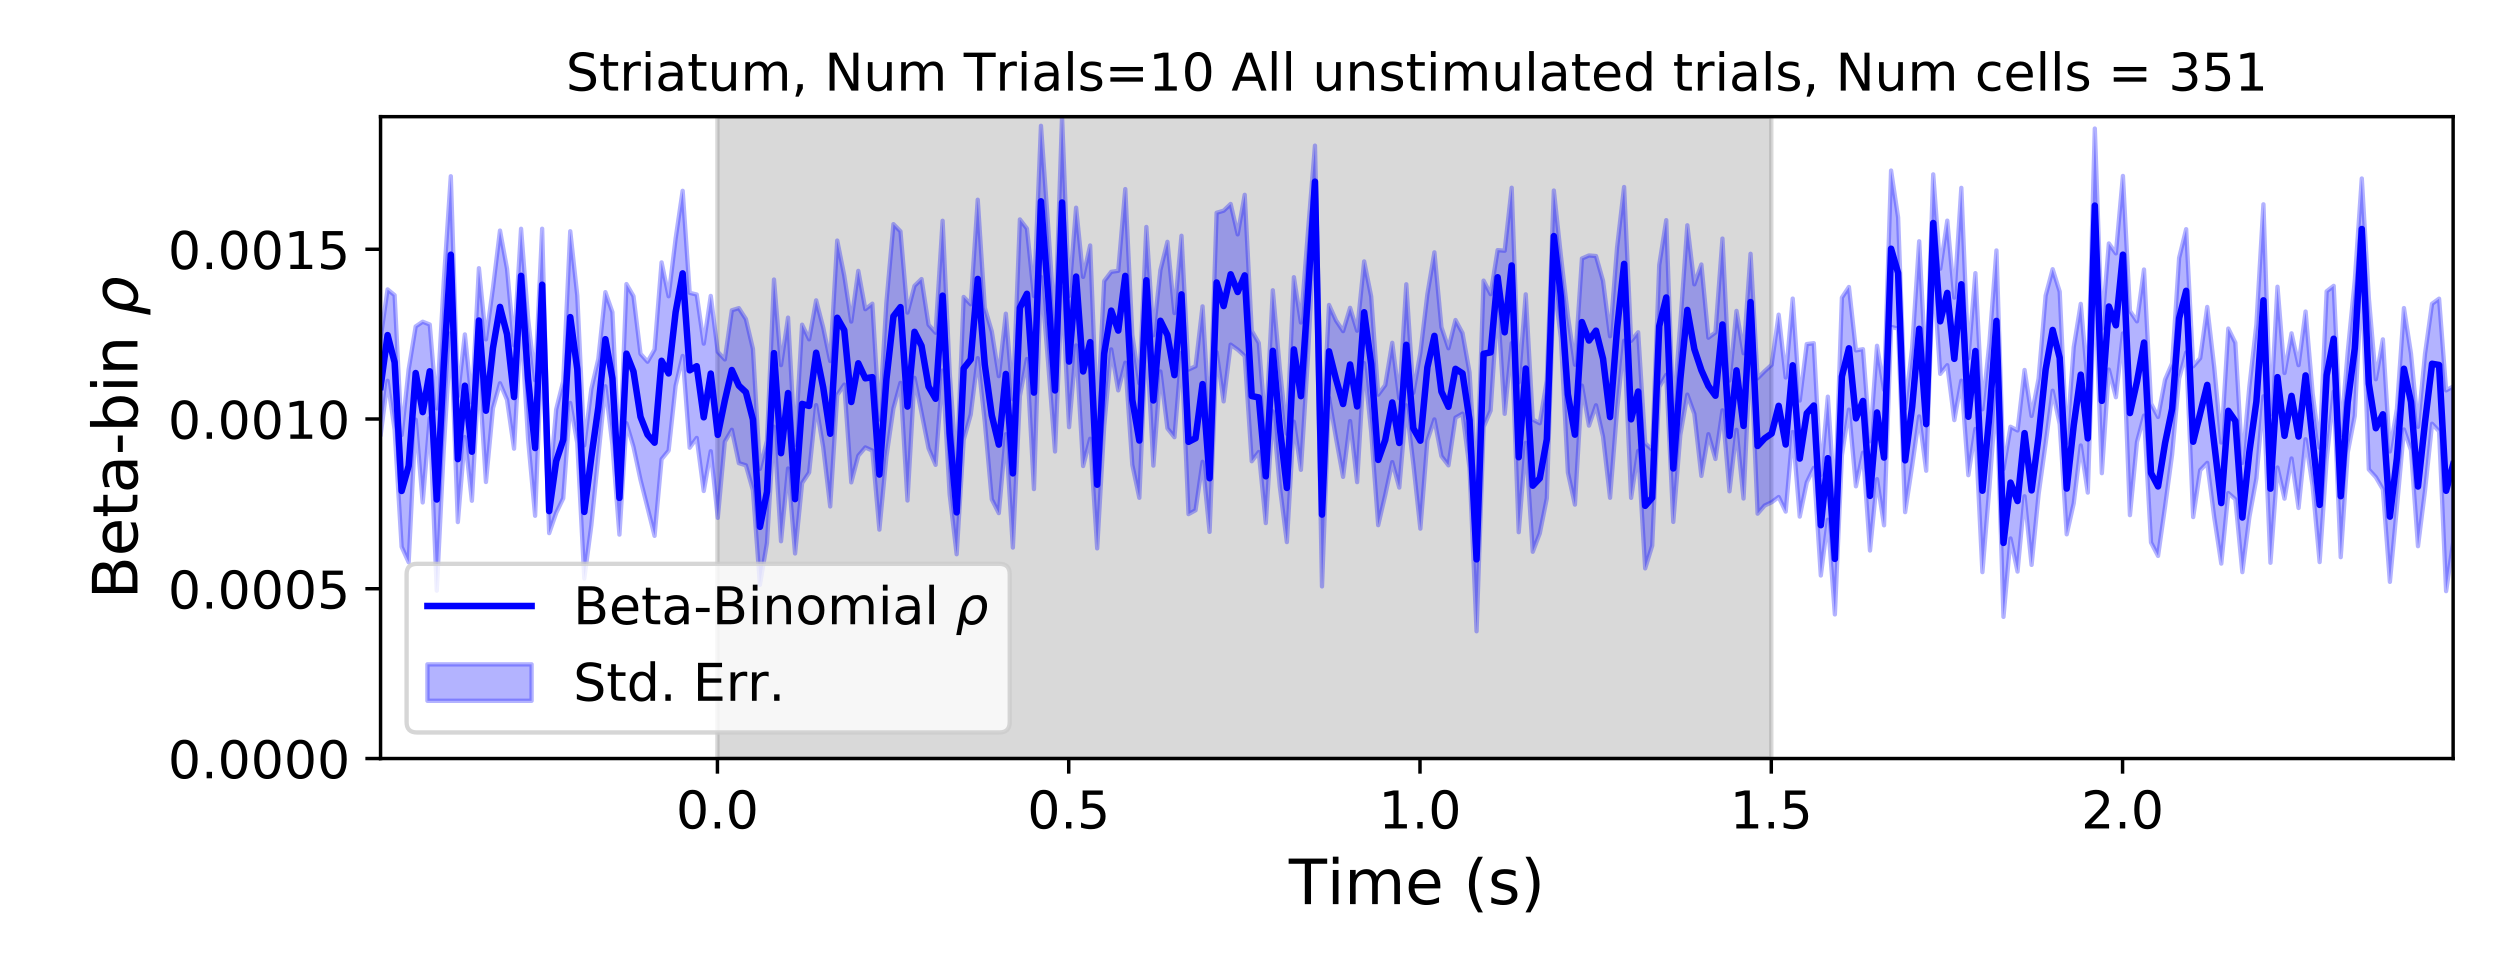 <?xml version="1.0" encoding="utf-8" standalone="no"?>
<!DOCTYPE svg PUBLIC "-//W3C//DTD SVG 1.1//EN"
  "http://www.w3.org/Graphics/SVG/1.1/DTD/svg11.dtd">
<!-- Created with matplotlib (https://matplotlib.org/) -->
<svg height="223.2pt" version="1.1" viewBox="0 0 576 223.2" width="576pt" xmlns="http://www.w3.org/2000/svg" xmlns:xlink="http://www.w3.org/1999/xlink">
 <defs>
  <style type="text/css">
*{stroke-linecap:butt;stroke-linejoin:round;}
  </style>
 </defs>
 <g id="figure_1">
  <g id="patch_1">
   <path d="M 0 223.2 
L 576 223.2 
L 576 0 
L 0 0 
z
" style="fill:#ffffff;"/>
  </g>
  <g id="axes_1">
   <g id="patch_2">
    <path d="M 87.68 174.76 
L 565.2 174.76 
L 565.2 26.88 
L 87.68 26.88 
z
" style="fill:#ffffff;"/>
   </g>
   <g id="PolyCollection_1">
    <defs>
     <path d="M 165.297 -48.44 
L 165.297 -196.32 
L 408.104 -196.32 
L 408.104 -48.44 
L 408.104 -48.44 
L 165.297 -48.44 
z
" id="m0fd0a78ae6" style="stroke:#808080;stroke-opacity:0.3;"/>
    </defs>
    <g clip-path="url(#pf00c654b39)">
     <use style="fill:#808080;fill-opacity:0.3;stroke:#808080;stroke-opacity:0.3;" x="0" xlink:href="#m0fd0a78ae6" y="223.2"/>
    </g>
   </g>
   <g id="PolyCollection_2">
    <defs>
     <path d="M 87.68 -145.221 
L 87.68 -122.86 
L 89.299 -135.468 
L 90.917 -124.263 
L 92.536 -97.21 
L 94.155 -93.656 
L 95.774 -126.513 
L 97.392 -107.437 
L 99.011 -126.874 
L 100.63 -87.116 
L 102.248 -119.861 
L 103.867 -146.434 
L 105.486 -102.915 
L 107.105 -122.514 
L 108.723 -107.825 
L 110.342 -137.3 
L 111.961 -112.15 
L 113.579 -129.142 
L 115.198 -134.895 
L 116.817 -131.083 
L 118.436 -119.824 
L 120.054 -148.802 
L 121.673 -121.97 
L 123.292 -104.367 
L 124.91 -144.705 
L 126.529 -100.37 
L 128.148 -105.034 
L 129.767 -108.388 
L 131.385 -130.355 
L 133.004 -121.136 
L 134.623 -89.923 
L 136.241 -102.173 
L 137.86 -118.212 
L 139.479 -134.208 
L 141.097 -120.745 
L 142.716 -100.029 
L 144.335 -125.684 
L 145.954 -120.247 
L 147.572 -112.654 
L 149.191 -106.238 
L 150.81 -99.746 
L 152.428 -117.4 
L 154.047 -119.383 
L 155.666 -134.339 
L 157.285 -141.194 
L 158.903 -120.048 
L 160.522 -122.302 
L 162.141 -110.077 
L 163.759 -119.23 
L 165.378 -103.894 
L 166.997 -121.427 
L 168.616 -124.179 
L 170.234 -116.496 
L 171.853 -115.994 
L 173.472 -110.256 
L 175.09 -88.461 
L 176.709 -98.112 
L 178.328 -124.879 
L 179.947 -98.499 
L 181.565 -115.261 
L 183.184 -95.683 
L 184.803 -111.89 
L 186.421 -114.329 
L 188.04 -129.854 
L 189.659 -120.193 
L 191.278 -106.516 
L 192.896 -132.195 
L 194.515 -134.579 
L 196.134 -112.063 
L 197.752 -118.208 
L 199.371 -120.112 
L 200.99 -119.384 
L 202.609 -101.173 
L 204.227 -117.998 
L 205.846 -129.103 
L 207.465 -134.987 
L 209.083 -107.881 
L 210.702 -136.142 
L 212.321 -128.126 
L 213.94 -119.902 
L 215.558 -116.104 
L 217.177 -137.828 
L 218.796 -109.32 
L 220.414 -95.507 
L 222.033 -121.851 
L 223.652 -127.677 
L 225.271 -140.683 
L 226.889 -126.101 
L 228.508 -108.153 
L 230.127 -104.979 
L 231.745 -123.155 
L 233.364 -97.039 
L 234.983 -131.967 
L 236.601 -140.486 
L 238.22 -110.516 
L 239.839 -159.412 
L 241.458 -140.058 
L 243.076 -119.177 
L 244.695 -156.77 
L 246.314 -124.78 
L 247.932 -143.599 
L 249.551 -115.826 
L 251.17 -122.109 
L 252.789 -96.855 
L 254.407 -125.051 
L 256.026 -142.697 
L 257.645 -133.263 
L 259.263 -139.629 
L 260.882 -116.111 
L 262.501 -108.507 
L 264.12 -146.337 
L 265.738 -115.924 
L 267.357 -137.609 
L 268.976 -124.518 
L 270.594 -122.469 
L 272.213 -141.874 
L 273.832 -104.75 
L 275.451 -105.643 
L 277.069 -116.797 
L 278.688 -100.657 
L 280.307 -142.051 
L 281.925 -130.721 
L 283.544 -143.797 
L 285.163 -142.649 
L 286.782 -141.185 
L 288.4 -116.934 
L 290.019 -119.063 
L 291.638 -102.686 
L 293.256 -128.408 
L 294.875 -111.018 
L 296.494 -98.305 
L 298.113 -126.039 
L 299.731 -114.953 
L 301.35 -140.919 
L 302.969 -173.047 
L 304.587 -88.09 
L 306.206 -131.553 
L 307.825 -122.228 
L 309.444 -113.327 
L 311.062 -126.176 
L 312.681 -112.117 
L 314.3 -139.542 
L 315.918 -123.721 
L 317.537 -102.204 
L 319.156 -109.151 
L 320.775 -116.727 
L 322.393 -110.866 
L 324.012 -129.812 
L 325.631 -116.297 
L 327.249 -101.4 
L 328.868 -121.706 
L 330.487 -126.566 
L 332.105 -118.106 
L 333.724 -115.984 
L 335.343 -126.97 
L 336.962 -127.897 
L 338.58 -115.416 
L 340.199 -77.756 
L 341.818 -124.832 
L 343.436 -128.599 
L 345.055 -153.07 
L 346.674 -127.858 
L 348.293 -144.128 
L 349.911 -100.583 
L 351.53 -121.171 
L 353.149 -96.072 
L 354.767 -100.327 
L 356.386 -108.387 
L 358.005 -158.304 
L 359.624 -145.416 
L 361.242 -114.335 
L 362.861 -106.939 
L 364.48 -134.352 
L 366.098 -125.139 
L 367.717 -129.821 
L 369.336 -122.607 
L 370.955 -108.509 
L 372.573 -128.742 
L 374.192 -144.69 
L 375.811 -108.499 
L 377.429 -119.326 
L 379.048 -92.252 
L 380.667 -97.485 
L 382.286 -134.009 
L 383.904 -136.837 
L 385.523 -102.95 
L 387.142 -122.961 
L 388.76 -132.283 
L 390.379 -127.831 
L 391.998 -113.551 
L 393.617 -123.158 
L 395.235 -117.457 
L 396.854 -128.653 
L 398.473 -110.005 
L 400.091 -124.165 
L 401.71 -108.345 
L 403.329 -142.491 
L 404.948 -104.855 
L 406.566 -106.722 
L 408.185 -107.478 
L 409.804 -108.689 
L 411.422 -105.332 
L 413.041 -123.653 
L 414.66 -104.177 
L 416.279 -112.054 
L 417.897 -115.415 
L 419.516 -90.607 
L 421.135 -103.456 
L 422.753 -81.639 
L 424.372 -118.295 
L 425.991 -128.823 
L 427.609 -111.158 
L 429.228 -118.897 
L 430.847 -96.36 
L 432.466 -112.793 
L 434.084 -102.17 
L 435.703 -147.878 
L 437.322 -147.501 
L 438.94 -105.205 
L 440.559 -115.871 
L 442.178 -127.262 
L 443.797 -114.742 
L 445.415 -160.622 
L 447.034 -137.065 
L 448.653 -139.06 
L 450.271 -126.412 
L 451.89 -135.484 
L 453.509 -113.719 
L 455.128 -124.373 
L 456.746 -91.385 
L 458.365 -110.974 
L 459.984 -133.028 
L 461.602 -81.076 
L 463.221 -99.141 
L 464.84 -91.514 
L 466.459 -108.853 
L 468.077 -93.052 
L 469.696 -109.346 
L 471.315 -121.048 
L 472.933 -133.169 
L 474.552 -125.479 
L 476.171 -100.094 
L 477.79 -107.264 
L 479.408 -120.562 
L 481.027 -109.708 
L 482.646 -158.082 
L 484.264 -114.181 
L 485.883 -138.049 
L 487.502 -131.682 
L 489.121 -146.386 
L 490.739 -104.512 
L 492.358 -121.354 
L 493.977 -127.441 
L 495.595 -98.207 
L 497.214 -95.122 
L 498.833 -106.514 
L 500.452 -118.485 
L 502.07 -135.983 
L 503.689 -141.994 
L 505.308 -104.065 
L 506.926 -114.867 
L 508.545 -116.553 
L 510.164 -103.961 
L 511.783 -93.348 
L 513.401 -109.596 
L 515.02 -108.183 
L 516.639 -91.38 
L 518.257 -104.074 
L 519.876 -112.967 
L 521.495 -131.881 
L 523.113 -93.541 
L 524.732 -115.477 
L 526.351 -108.313 
L 527.97 -117.567 
L 529.588 -106.163 
L 531.207 -121.995 
L 532.826 -111.221 
L 534.444 -93.704 
L 536.063 -117.378 
L 537.682 -132.964 
L 539.301 -94.83 
L 540.919 -118.95 
L 542.538 -127.378 
L 544.157 -158.802 
L 545.775 -115.044 
L 547.394 -113.258 
L 549.013 -110.479 
L 550.632 -89.143 
L 552.25 -106.362 
L 553.869 -124.254 
L 555.488 -119.495 
L 557.106 -97.358 
L 558.725 -110.197 
L 560.344 -125.569 
L 561.963 -123.847 
L 563.581 -87.004 
L 565.2 -98.245 
L 565.2 -134.149 
L 565.2 -134.149 
L 563.581 -133.261 
L 561.963 -154.377 
L 560.344 -153.21 
L 558.725 -141.689 
L 557.106 -124.856 
L 555.488 -141.717 
L 553.869 -152.219 
L 552.25 -128.972 
L 550.632 -119.189 
L 549.013 -145.011 
L 547.394 -135.824 
L 545.775 -154.578 
L 544.157 -182.072 
L 542.538 -158.468 
L 540.919 -142.105 
L 539.301 -122.921 
L 537.682 -157.336 
L 536.063 -156.08 
L 534.444 -120.039 
L 532.826 -132.598 
L 531.207 -151.419 
L 529.588 -139.074 
L 527.97 -146.393 
L 526.351 -137.265 
L 524.732 -157.137 
L 523.113 -127.681 
L 521.495 -176.125 
L 519.876 -148.483 
L 518.257 -134.114 
L 516.639 -116.553 
L 515.02 -144.24 
L 513.401 -147.501 
L 511.783 -121.242 
L 510.164 -138.506 
L 508.545 -152.478 
L 506.926 -140.68 
L 505.308 -138.798 
L 503.689 -170.394 
L 502.07 -163.777 
L 500.452 -139.484 
L 498.833 -135.73 
L 497.214 -127.136 
L 495.595 -130.225 
L 493.977 -161.103 
L 492.358 -149.166 
L 490.739 -151.559 
L 489.121 -182.663 
L 487.502 -164.822 
L 485.883 -167.104 
L 484.264 -147.507 
L 482.646 -193.58 
L 481.027 -134.689 
L 479.408 -153.19 
L 477.79 -143.215 
L 476.171 -121.175 
L 474.552 -156.007 
L 472.933 -161.172 
L 471.315 -155.09 
L 469.696 -136.003 
L 468.077 -127.379 
L 466.459 -137.956 
L 464.84 -124.021 
L 463.221 -124.873 
L 461.602 -115.156 
L 459.984 -165.496 
L 458.365 -144.236 
L 456.746 -128.901 
L 455.128 -160.266 
L 453.509 -140.638 
L 451.89 -179.917 
L 450.271 -154.636 
L 448.653 -172.362 
L 447.034 -161.286 
L 445.415 -183.023 
L 443.797 -136.218 
L 442.178 -167.609 
L 440.559 -143.063 
L 438.94 -129.071 
L 437.322 -173.116 
L 435.703 -183.904 
L 434.084 -133.38 
L 432.466 -143.53 
L 430.847 -121.538 
L 429.228 -142.737 
L 427.609 -142.467 
L 425.991 -157.076 
L 424.372 -154.628 
L 422.753 -107.221 
L 421.135 -131.806 
L 419.516 -113.788 
L 417.897 -144.118 
L 416.279 -143.925 
L 414.66 -130.913 
L 413.041 -154.404 
L 411.422 -136.235 
L 409.804 -150.7 
L 408.185 -139.15 
L 406.566 -137.667 
L 404.948 -136.033 
L 403.329 -164.729 
L 401.71 -141.804 
L 400.091 -151.565 
L 398.473 -135.525 
L 396.854 -168.231 
L 395.235 -146.593 
L 393.617 -145.394 
L 391.998 -162.258 
L 390.379 -157.692 
L 388.76 -171.293 
L 387.142 -148.656 
L 385.523 -127.6 
L 383.904 -172.474 
L 382.286 -162.13 
L 380.667 -119.561 
L 379.048 -121.065 
L 377.429 -146.649 
L 375.811 -144.676 
L 374.192 -180.115 
L 372.573 -166.157 
L 370.955 -145.725 
L 369.336 -158.493 
L 367.717 -164.208 
L 366.098 -164.343 
L 364.48 -163.639 
L 362.861 -139.173 
L 361.242 -150.376 
L 359.624 -164.307 
L 358.005 -179.304 
L 356.386 -135.537 
L 354.767 -125.682 
L 353.149 -126.525 
L 351.53 -155.385 
L 349.911 -135.121 
L 348.293 -179.941 
L 346.674 -165.431 
L 345.055 -165.571 
L 343.436 -155.423 
L 341.818 -158.542 
L 340.199 -110.893 
L 338.58 -137.411 
L 336.962 -146.464 
L 335.343 -149.465 
L 333.724 -142.962 
L 332.105 -147.833 
L 330.487 -165.064 
L 328.868 -155.407 
L 327.249 -141.933 
L 325.631 -132.691 
L 324.012 -157.704 
L 322.393 -131.423 
L 320.775 -144.216 
L 319.156 -134.47 
L 317.537 -132.269 
L 315.918 -154.891 
L 314.3 -162.971 
L 312.681 -147.006 
L 311.062 -152.274 
L 309.444 -146.908 
L 307.825 -149.359 
L 306.206 -152.939 
L 304.587 -121.181 
L 302.969 -189.644 
L 301.35 -169.723 
L 299.731 -148.894 
L 298.113 -159.333 
L 296.494 -123.252 
L 294.875 -138.18 
L 293.256 -156.317 
L 291.638 -124.237 
L 290.019 -144.184 
L 288.4 -146.972 
L 286.782 -178.316 
L 285.163 -169.203 
L 283.544 -176.205 
L 281.925 -174.656 
L 280.307 -174.177 
L 278.688 -125.382 
L 277.069 -152.613 
L 275.451 -138.814 
L 273.832 -138.052 
L 272.213 -168.878 
L 270.594 -151.07 
L 268.976 -167.482 
L 267.357 -160.97 
L 265.738 -145.946 
L 264.12 -170.911 
L 262.501 -134.895 
L 260.882 -146.041 
L 259.263 -179.636 
L 257.645 -160.805 
L 256.026 -160.571 
L 254.407 -158.445 
L 252.789 -126.206 
L 251.17 -166.643 
L 249.551 -159.406 
L 247.932 -175.346 
L 246.314 -155.018 
L 244.695 -196.32 
L 243.076 -147.31 
L 241.458 -171.513 
L 239.839 -194.215 
L 238.22 -154.975 
L 236.601 -170.529 
L 234.983 -172.643 
L 233.364 -131.227 
L 231.745 -150.925 
L 230.127 -136.545 
L 228.508 -146.838 
L 226.889 -152.317 
L 225.271 -177.18 
L 223.652 -153.091 
L 222.033 -154.782 
L 220.414 -114.79 
L 218.796 -137.542 
L 217.177 -172.333 
L 215.558 -146.544 
L 213.94 -148.374 
L 212.321 -158.905 
L 210.702 -157.345 
L 209.083 -151.176 
L 207.465 -169.893 
L 205.846 -171.558 
L 204.227 -153.513 
L 202.609 -126.552 
L 200.99 -153.224 
L 199.371 -151.957 
L 197.752 -160.79 
L 196.134 -149.11 
L 194.515 -159.688 
L 192.896 -167.773 
L 191.278 -140.017 
L 189.659 -147.75 
L 188.04 -154.001 
L 186.421 -145.021 
L 184.803 -148.391 
L 183.184 -120.724 
L 181.565 -150.02 
L 179.947 -139.083 
L 178.328 -158.796 
L 176.709 -121.635 
L 175.09 -115.168 
L 173.472 -142.828 
L 171.853 -149.681 
L 170.234 -152.201 
L 168.616 -151.708 
L 166.997 -140.385 
L 165.378 -142.126 
L 163.759 -155.018 
L 162.141 -144.026 
L 160.522 -155.343 
L 158.903 -155.726 
L 157.285 -179.234 
L 155.666 -168.25 
L 154.047 -154.939 
L 152.428 -162.745 
L 150.81 -142.67 
L 149.191 -139.864 
L 147.572 -141.684 
L 145.954 -154.959 
L 144.335 -157.746 
L 142.716 -116.923 
L 141.097 -151.281 
L 139.479 -155.888 
L 137.86 -140.548 
L 136.241 -133.547 
L 134.623 -120.591 
L 133.004 -155.112 
L 131.385 -169.92 
L 129.767 -135.334 
L 128.148 -128.881 
L 126.529 -110.51 
L 124.91 -170.497 
L 123.292 -135.587 
L 121.673 -149.738 
L 120.054 -170.49 
L 118.436 -143.637 
L 116.817 -161.267 
L 115.198 -170.074 
L 113.579 -156.882 
L 111.961 -145.008 
L 110.342 -161.406 
L 108.723 -130.431 
L 107.105 -146.15 
L 105.486 -131.92 
L 103.867 -182.591 
L 102.248 -158.367 
L 100.63 -129.104 
L 99.011 -148.425 
L 97.392 -149.071 
L 95.774 -147.982 
L 94.155 -138.094 
L 92.536 -122.958 
L 90.917 -155.184 
L 89.299 -156.513 
L 87.68 -145.221 
z
" id="m65e53f20f6" style="stroke:#0000ff;stroke-opacity:0.3;"/>
    </defs>
    <g clip-path="url(#pf00c654b39)">
     <use style="fill:#0000ff;fill-opacity:0.3;stroke:#0000ff;stroke-opacity:0.3;" x="0" xlink:href="#m65e53f20f6" y="223.2"/>
    </g>
   </g>
   <g id="matplotlib.axis_1">
    <g id="xtick_1">
     <g id="line2d_1">
      <defs>
       <path d="M 0 0 
L 0 3.5 
" id="m5f8a70d886" style="stroke:#000000;stroke-width:0.8;"/>
      </defs>
      <g>
       <use style="stroke:#000000;stroke-width:0.8;" x="165.297" xlink:href="#m5f8a70d886" y="174.76"/>
      </g>
     </g>
     <g id="text_1">
      <!-- 0.0 -->
      <defs>
       <path d="M 31.781 66.406 
Q 24.172 66.406 20.328 58.906 
Q 16.5 51.422 16.5 36.375 
Q 16.5 21.391 20.328 13.891 
Q 24.172 6.391 31.781 6.391 
Q 39.453 6.391 43.281 13.891 
Q 47.125 21.391 47.125 36.375 
Q 47.125 51.422 43.281 58.906 
Q 39.453 66.406 31.781 66.406 
z
M 31.781 74.219 
Q 44.047 74.219 50.516 64.516 
Q 56.984 54.828 56.984 36.375 
Q 56.984 17.969 50.516 8.266 
Q 44.047 -1.422 31.781 -1.422 
Q 19.531 -1.422 13.062 8.266 
Q 6.594 17.969 6.594 36.375 
Q 6.594 54.828 13.062 64.516 
Q 19.531 74.219 31.781 74.219 
z
" id="DejaVuSans-48"/>
       <path d="M 10.688 12.406 
L 21 12.406 
L 21 0 
L 10.688 0 
z
" id="DejaVuSans-46"/>
      </defs>
      <g transform="translate(155.755 190.878)scale(0.12 -0.12)">
       <use xlink:href="#DejaVuSans-48"/>
       <use x="63.623" xlink:href="#DejaVuSans-46"/>
       <use x="95.41" xlink:href="#DejaVuSans-48"/>
      </g>
     </g>
    </g>
    <g id="xtick_2">
     <g id="line2d_2">
      <g>
       <use style="stroke:#000000;stroke-width:0.8;" x="246.233" xlink:href="#m5f8a70d886" y="174.76"/>
      </g>
     </g>
     <g id="text_2">
      <!-- 0.5 -->
      <defs>
       <path d="M 10.797 72.906 
L 49.516 72.906 
L 49.516 64.594 
L 19.828 64.594 
L 19.828 46.734 
Q 21.969 47.469 24.109 47.828 
Q 26.266 48.188 28.422 48.188 
Q 40.625 48.188 47.75 41.5 
Q 54.891 34.812 54.891 23.391 
Q 54.891 11.625 47.562 5.094 
Q 40.234 -1.422 26.906 -1.422 
Q 22.312 -1.422 17.547 -0.641 
Q 12.797 0.141 7.719 1.703 
L 7.719 11.625 
Q 12.109 9.234 16.797 8.062 
Q 21.484 6.891 26.703 6.891 
Q 35.156 6.891 40.078 11.328 
Q 45.016 15.766 45.016 23.391 
Q 45.016 31 40.078 35.438 
Q 35.156 39.891 26.703 39.891 
Q 22.75 39.891 18.812 39.016 
Q 14.891 38.141 10.797 36.281 
z
" id="DejaVuSans-53"/>
      </defs>
      <g transform="translate(236.691 190.878)scale(0.12 -0.12)">
       <use xlink:href="#DejaVuSans-48"/>
       <use x="63.623" xlink:href="#DejaVuSans-46"/>
       <use x="95.41" xlink:href="#DejaVuSans-53"/>
      </g>
     </g>
    </g>
    <g id="xtick_3">
     <g id="line2d_3">
      <g>
       <use style="stroke:#000000;stroke-width:0.8;" x="327.168" xlink:href="#m5f8a70d886" y="174.76"/>
      </g>
     </g>
     <g id="text_3">
      <!-- 1.0 -->
      <defs>
       <path d="M 12.406 8.297 
L 28.516 8.297 
L 28.516 63.922 
L 10.984 60.406 
L 10.984 69.391 
L 28.422 72.906 
L 38.281 72.906 
L 38.281 8.297 
L 54.391 8.297 
L 54.391 0 
L 12.406 0 
z
" id="DejaVuSans-49"/>
      </defs>
      <g transform="translate(317.627 190.878)scale(0.12 -0.12)">
       <use xlink:href="#DejaVuSans-49"/>
       <use x="63.623" xlink:href="#DejaVuSans-46"/>
       <use x="95.41" xlink:href="#DejaVuSans-48"/>
      </g>
     </g>
    </g>
    <g id="xtick_4">
     <g id="line2d_4">
      <g>
       <use style="stroke:#000000;stroke-width:0.8;" x="408.104" xlink:href="#m5f8a70d886" y="174.76"/>
      </g>
     </g>
     <g id="text_4">
      <!-- 1.5 -->
      <g transform="translate(398.562 190.878)scale(0.12 -0.12)">
       <use xlink:href="#DejaVuSans-49"/>
       <use x="63.623" xlink:href="#DejaVuSans-46"/>
       <use x="95.41" xlink:href="#DejaVuSans-53"/>
      </g>
     </g>
    </g>
    <g id="xtick_5">
     <g id="line2d_5">
      <g>
       <use style="stroke:#000000;stroke-width:0.8;" x="489.04" xlink:href="#m5f8a70d886" y="174.76"/>
      </g>
     </g>
     <g id="text_5">
      <!-- 2.0 -->
      <defs>
       <path d="M 19.188 8.297 
L 53.609 8.297 
L 53.609 0 
L 7.328 0 
L 7.328 8.297 
Q 12.938 14.109 22.625 23.891 
Q 32.328 33.688 34.812 36.531 
Q 39.547 41.844 41.422 45.531 
Q 43.312 49.219 43.312 52.781 
Q 43.312 58.594 39.234 62.25 
Q 35.156 65.922 28.609 65.922 
Q 23.969 65.922 18.812 64.312 
Q 13.672 62.703 7.812 59.422 
L 7.812 69.391 
Q 13.766 71.781 18.938 73 
Q 24.125 74.219 28.422 74.219 
Q 39.75 74.219 46.484 68.547 
Q 53.219 62.891 53.219 53.422 
Q 53.219 48.922 51.531 44.891 
Q 49.859 40.875 45.406 35.406 
Q 44.188 33.984 37.641 27.219 
Q 31.109 20.453 19.188 8.297 
z
" id="DejaVuSans-50"/>
      </defs>
      <g transform="translate(479.498 190.878)scale(0.12 -0.12)">
       <use xlink:href="#DejaVuSans-50"/>
       <use x="63.623" xlink:href="#DejaVuSans-46"/>
       <use x="95.41" xlink:href="#DejaVuSans-48"/>
      </g>
     </g>
    </g>
    <g id="text_6">
     <!-- Time (s) -->
     <defs>
      <path d="M -0.297 72.906 
L 61.375 72.906 
L 61.375 64.594 
L 35.5 64.594 
L 35.5 0 
L 25.594 0 
L 25.594 64.594 
L -0.297 64.594 
z
" id="DejaVuSans-84"/>
      <path d="M 9.422 54.688 
L 18.406 54.688 
L 18.406 0 
L 9.422 0 
z
M 9.422 75.984 
L 18.406 75.984 
L 18.406 64.594 
L 9.422 64.594 
z
" id="DejaVuSans-105"/>
      <path d="M 52 44.188 
Q 55.375 50.25 60.062 53.125 
Q 64.75 56 71.094 56 
Q 79.641 56 84.281 50.016 
Q 88.922 44.047 88.922 33.016 
L 88.922 0 
L 79.891 0 
L 79.891 32.719 
Q 79.891 40.578 77.094 44.375 
Q 74.312 48.188 68.609 48.188 
Q 61.625 48.188 57.562 43.547 
Q 53.516 38.922 53.516 30.906 
L 53.516 0 
L 44.484 0 
L 44.484 32.719 
Q 44.484 40.625 41.703 44.406 
Q 38.922 48.188 33.109 48.188 
Q 26.219 48.188 22.156 43.531 
Q 18.109 38.875 18.109 30.906 
L 18.109 0 
L 9.078 0 
L 9.078 54.688 
L 18.109 54.688 
L 18.109 46.188 
Q 21.188 51.219 25.484 53.609 
Q 29.781 56 35.688 56 
Q 41.656 56 45.828 52.969 
Q 50 49.953 52 44.188 
z
" id="DejaVuSans-109"/>
      <path d="M 56.203 29.594 
L 56.203 25.203 
L 14.891 25.203 
Q 15.484 15.922 20.484 11.062 
Q 25.484 6.203 34.422 6.203 
Q 39.594 6.203 44.453 7.469 
Q 49.312 8.734 54.109 11.281 
L 54.109 2.781 
Q 49.266 0.734 44.188 -0.344 
Q 39.109 -1.422 33.891 -1.422 
Q 20.797 -1.422 13.156 6.188 
Q 5.516 13.812 5.516 26.812 
Q 5.516 40.234 12.766 48.109 
Q 20.016 56 32.328 56 
Q 43.359 56 49.781 48.891 
Q 56.203 41.797 56.203 29.594 
z
M 47.219 32.234 
Q 47.125 39.594 43.094 43.984 
Q 39.062 48.391 32.422 48.391 
Q 24.906 48.391 20.391 44.141 
Q 15.875 39.891 15.188 32.172 
z
" id="DejaVuSans-101"/>
      <path id="DejaVuSans-32"/>
      <path d="M 31 75.875 
Q 24.469 64.656 21.281 53.656 
Q 18.109 42.672 18.109 31.391 
Q 18.109 20.125 21.312 9.062 
Q 24.516 -2 31 -13.188 
L 23.188 -13.188 
Q 15.875 -1.703 12.234 9.375 
Q 8.594 20.453 8.594 31.391 
Q 8.594 42.281 12.203 53.312 
Q 15.828 64.359 23.188 75.875 
z
" id="DejaVuSans-40"/>
      <path d="M 44.281 53.078 
L 44.281 44.578 
Q 40.484 46.531 36.375 47.5 
Q 32.281 48.484 27.875 48.484 
Q 21.188 48.484 17.844 46.438 
Q 14.5 44.391 14.5 40.281 
Q 14.5 37.156 16.891 35.375 
Q 19.281 33.594 26.516 31.984 
L 29.594 31.297 
Q 39.156 29.25 43.188 25.516 
Q 47.219 21.781 47.219 15.094 
Q 47.219 7.469 41.188 3.016 
Q 35.156 -1.422 24.609 -1.422 
Q 20.219 -1.422 15.453 -0.562 
Q 10.688 0.297 5.422 2 
L 5.422 11.281 
Q 10.406 8.688 15.234 7.391 
Q 20.062 6.109 24.812 6.109 
Q 31.156 6.109 34.562 8.281 
Q 37.984 10.453 37.984 14.406 
Q 37.984 18.062 35.516 20.016 
Q 33.062 21.969 24.703 23.781 
L 21.578 24.516 
Q 13.234 26.266 9.516 29.906 
Q 5.812 33.547 5.812 39.891 
Q 5.812 47.609 11.281 51.797 
Q 16.75 56 26.812 56 
Q 31.781 56 36.172 55.266 
Q 40.578 54.547 44.281 53.078 
z
" id="DejaVuSans-115"/>
      <path d="M 8.016 75.875 
L 15.828 75.875 
Q 23.141 64.359 26.781 53.312 
Q 30.422 42.281 30.422 31.391 
Q 30.422 20.453 26.781 9.375 
Q 23.141 -1.703 15.828 -13.188 
L 8.016 -13.188 
Q 14.5 -2 17.703 9.062 
Q 20.906 20.125 20.906 31.391 
Q 20.906 42.672 17.703 53.656 
Q 14.5 64.656 8.016 75.875 
z
" id="DejaVuSans-41"/>
     </defs>
     <g transform="translate(296.945 208.315)scale(0.144 -0.144)">
      <use xlink:href="#DejaVuSans-84"/>
      <use x="61.037" xlink:href="#DejaVuSans-105"/>
      <use x="88.82" xlink:href="#DejaVuSans-109"/>
      <use x="186.232" xlink:href="#DejaVuSans-101"/>
      <use x="247.756" xlink:href="#DejaVuSans-32"/>
      <use x="279.543" xlink:href="#DejaVuSans-40"/>
      <use x="318.557" xlink:href="#DejaVuSans-115"/>
      <use x="370.656" xlink:href="#DejaVuSans-41"/>
     </g>
    </g>
   </g>
   <g id="matplotlib.axis_2">
    <g id="ytick_1">
     <g id="line2d_6">
      <defs>
       <path d="M 0 0 
L -3.5 0 
" id="maf13e92753" style="stroke:#000000;stroke-width:0.8;"/>
      </defs>
      <g>
       <use style="stroke:#000000;stroke-width:0.8;" x="87.68" xlink:href="#maf13e92753" y="174.76"/>
      </g>
     </g>
     <g id="text_7">
      <!-- 0.0000 -->
      <g transform="translate(38.691 179.319)scale(0.12 -0.12)">
       <use xlink:href="#DejaVuSans-48"/>
       <use x="63.623" xlink:href="#DejaVuSans-46"/>
       <use x="95.41" xlink:href="#DejaVuSans-48"/>
       <use x="159.033" xlink:href="#DejaVuSans-48"/>
       <use x="222.656" xlink:href="#DejaVuSans-48"/>
       <use x="286.279" xlink:href="#DejaVuSans-48"/>
      </g>
     </g>
    </g>
    <g id="ytick_2">
     <g id="line2d_7">
      <g>
       <use style="stroke:#000000;stroke-width:0.8;" x="87.68" xlink:href="#maf13e92753" y="135.649"/>
      </g>
     </g>
     <g id="text_8">
      <!-- 0.0005 -->
      <g transform="translate(38.691 140.208)scale(0.12 -0.12)">
       <use xlink:href="#DejaVuSans-48"/>
       <use x="63.623" xlink:href="#DejaVuSans-46"/>
       <use x="95.41" xlink:href="#DejaVuSans-48"/>
       <use x="159.033" xlink:href="#DejaVuSans-48"/>
       <use x="222.656" xlink:href="#DejaVuSans-48"/>
       <use x="286.279" xlink:href="#DejaVuSans-53"/>
      </g>
     </g>
    </g>
    <g id="ytick_3">
     <g id="line2d_8">
      <g>
       <use style="stroke:#000000;stroke-width:0.8;" x="87.68" xlink:href="#maf13e92753" y="96.537"/>
      </g>
     </g>
     <g id="text_9">
      <!-- 0.0010 -->
      <g transform="translate(38.691 101.096)scale(0.12 -0.12)">
       <use xlink:href="#DejaVuSans-48"/>
       <use x="63.623" xlink:href="#DejaVuSans-46"/>
       <use x="95.41" xlink:href="#DejaVuSans-48"/>
       <use x="159.033" xlink:href="#DejaVuSans-48"/>
       <use x="222.656" xlink:href="#DejaVuSans-49"/>
       <use x="286.279" xlink:href="#DejaVuSans-48"/>
      </g>
     </g>
    </g>
    <g id="ytick_4">
     <g id="line2d_9">
      <g>
       <use style="stroke:#000000;stroke-width:0.8;" x="87.68" xlink:href="#maf13e92753" y="57.426"/>
      </g>
     </g>
     <g id="text_10">
      <!-- 0.0015 -->
      <g transform="translate(38.691 61.985)scale(0.12 -0.12)">
       <use xlink:href="#DejaVuSans-48"/>
       <use x="63.623" xlink:href="#DejaVuSans-46"/>
       <use x="95.41" xlink:href="#DejaVuSans-48"/>
       <use x="159.033" xlink:href="#DejaVuSans-48"/>
       <use x="222.656" xlink:href="#DejaVuSans-49"/>
       <use x="286.279" xlink:href="#DejaVuSans-53"/>
      </g>
     </g>
    </g>
    <g id="text_11">
     <!-- Beta-bin $\rho$ -->
     <defs>
      <path d="M 19.672 34.812 
L 19.672 8.109 
L 35.5 8.109 
Q 43.453 8.109 47.281 11.406 
Q 51.125 14.703 51.125 21.484 
Q 51.125 28.328 47.281 31.562 
Q 43.453 34.812 35.5 34.812 
z
M 19.672 64.797 
L 19.672 42.828 
L 34.281 42.828 
Q 41.5 42.828 45.031 45.531 
Q 48.578 48.25 48.578 53.812 
Q 48.578 59.328 45.031 62.062 
Q 41.5 64.797 34.281 64.797 
z
M 9.812 72.906 
L 35.016 72.906 
Q 46.297 72.906 52.391 68.219 
Q 58.5 63.531 58.5 54.891 
Q 58.5 48.188 55.375 44.234 
Q 52.25 40.281 46.188 39.312 
Q 53.469 37.75 57.5 32.781 
Q 61.531 27.828 61.531 20.406 
Q 61.531 10.641 54.891 5.312 
Q 48.25 0 35.984 0 
L 9.812 0 
z
" id="DejaVuSans-66"/>
      <path d="M 18.312 70.219 
L 18.312 54.688 
L 36.812 54.688 
L 36.812 47.703 
L 18.312 47.703 
L 18.312 18.016 
Q 18.312 11.328 20.141 9.422 
Q 21.969 7.516 27.594 7.516 
L 36.812 7.516 
L 36.812 0 
L 27.594 0 
Q 17.188 0 13.234 3.875 
Q 9.281 7.766 9.281 18.016 
L 9.281 47.703 
L 2.688 47.703 
L 2.688 54.688 
L 9.281 54.688 
L 9.281 70.219 
z
" id="DejaVuSans-116"/>
      <path d="M 34.281 27.484 
Q 23.391 27.484 19.188 25 
Q 14.984 22.516 14.984 16.5 
Q 14.984 11.719 18.141 8.906 
Q 21.297 6.109 26.703 6.109 
Q 34.188 6.109 38.703 11.406 
Q 43.219 16.703 43.219 25.484 
L 43.219 27.484 
z
M 52.203 31.203 
L 52.203 0 
L 43.219 0 
L 43.219 8.297 
Q 40.141 3.328 35.547 0.953 
Q 30.953 -1.422 24.312 -1.422 
Q 15.922 -1.422 10.953 3.297 
Q 6 8.016 6 15.922 
Q 6 25.141 12.172 29.828 
Q 18.359 34.516 30.609 34.516 
L 43.219 34.516 
L 43.219 35.406 
Q 43.219 41.609 39.141 45 
Q 35.062 48.391 27.688 48.391 
Q 23 48.391 18.547 47.266 
Q 14.109 46.141 10.016 43.891 
L 10.016 52.203 
Q 14.938 54.109 19.578 55.047 
Q 24.219 56 28.609 56 
Q 40.484 56 46.344 49.844 
Q 52.203 43.703 52.203 31.203 
z
" id="DejaVuSans-97"/>
      <path d="M 4.891 31.391 
L 31.203 31.391 
L 31.203 23.391 
L 4.891 23.391 
z
" id="DejaVuSans-45"/>
      <path d="M 48.688 27.297 
Q 48.688 37.203 44.609 42.844 
Q 40.531 48.484 33.406 48.484 
Q 26.266 48.484 22.188 42.844 
Q 18.109 37.203 18.109 27.297 
Q 18.109 17.391 22.188 11.75 
Q 26.266 6.109 33.406 6.109 
Q 40.531 6.109 44.609 11.75 
Q 48.688 17.391 48.688 27.297 
z
M 18.109 46.391 
Q 20.953 51.266 25.266 53.625 
Q 29.594 56 35.594 56 
Q 45.562 56 51.781 48.094 
Q 58.016 40.188 58.016 27.297 
Q 58.016 14.406 51.781 6.484 
Q 45.562 -1.422 35.594 -1.422 
Q 29.594 -1.422 25.266 0.953 
Q 20.953 3.328 18.109 8.203 
L 18.109 0 
L 9.078 0 
L 9.078 75.984 
L 18.109 75.984 
z
" id="DejaVuSans-98"/>
      <path d="M 54.891 33.016 
L 54.891 0 
L 45.906 0 
L 45.906 32.719 
Q 45.906 40.484 42.875 44.328 
Q 39.844 48.188 33.797 48.188 
Q 26.516 48.188 22.312 43.547 
Q 18.109 38.922 18.109 30.906 
L 18.109 0 
L 9.078 0 
L 9.078 54.688 
L 18.109 54.688 
L 18.109 46.188 
Q 21.344 51.125 25.703 53.562 
Q 30.078 56 35.797 56 
Q 45.219 56 50.047 50.172 
Q 54.891 44.344 54.891 33.016 
z
" id="DejaVuSans-110"/>
      <path d="M 18.797 44.922 
Q 22.703 49.906 30.953 54.297 
Q 34.188 56 43.062 56 
Q 53.031 56 57.719 48.094 
Q 62.406 40.188 59.906 27.297 
Q 57.375 14.406 49.609 6.484 
Q 41.844 -1.422 31.891 -1.422 
Q 25.875 -1.422 22.016 0.984 
Q 18.172 3.328 16.312 8.203 
L 10.641 -20.797 
L 1.609 -20.797 
L 10.891 26.812 
Q 13.094 38.094 18.797 44.922 
z
M 50.594 27.297 
Q 52.484 37.203 49.516 42.875 
Q 46.531 48.484 39.406 48.484 
Q 32.281 48.484 27.094 42.875 
Q 21.922 37.203 20.016 27.297 
Q 18.062 17.391 21.047 11.719 
Q 24.031 6.109 31.156 6.109 
Q 38.281 6.109 43.453 11.719 
Q 48.641 17.391 50.594 27.297 
z
" id="DejaVuSans-Oblique-961"/>
     </defs>
     <g transform="translate(31.667 138.044)rotate(-90)scale(0.144 -0.144)">
      <use transform="translate(0 0.016)" xlink:href="#DejaVuSans-66"/>
      <use transform="translate(68.604 0.016)" xlink:href="#DejaVuSans-101"/>
      <use transform="translate(130.127 0.016)" xlink:href="#DejaVuSans-116"/>
      <use transform="translate(169.336 0.016)" xlink:href="#DejaVuSans-97"/>
      <use transform="translate(230.615 0.016)" xlink:href="#DejaVuSans-45"/>
      <use transform="translate(266.699 0.016)" xlink:href="#DejaVuSans-98"/>
      <use transform="translate(330.176 0.016)" xlink:href="#DejaVuSans-105"/>
      <use transform="translate(357.959 0.016)" xlink:href="#DejaVuSans-110"/>
      <use transform="translate(421.338 0.016)" xlink:href="#DejaVuSans-32"/>
      <use transform="translate(453.125 0.016)" xlink:href="#DejaVuSans-Oblique-961"/>
     </g>
    </g>
   </g>
   <g id="line2d_10">
    <path clip-path="url(#pf00c654b39)" d="M 87.68 89.16 
L 89.299 77.21 
L 90.917 83.477 
L 92.536 113.116 
L 94.155 107.325 
L 95.774 85.952 
L 97.392 94.946 
L 99.011 85.551 
L 100.63 115.09 
L 102.248 84.086 
L 103.867 58.688 
L 105.486 105.782 
L 107.105 88.868 
L 108.723 104.072 
L 110.342 73.847 
L 111.961 94.621 
L 113.579 80.188 
L 115.198 70.715 
L 116.817 77.025 
L 118.436 91.47 
L 120.054 63.554 
L 121.673 87.346 
L 123.292 103.223 
L 124.91 65.599 
L 126.529 117.76 
L 128.148 106.243 
L 129.767 101.339 
L 131.385 73.062 
L 133.004 85.076 
L 134.623 117.943 
L 136.241 105.34 
L 137.86 93.82 
L 139.479 78.152 
L 141.097 87.187 
L 142.716 114.724 
L 144.335 81.485 
L 145.954 85.597 
L 147.572 96.031 
L 149.191 100.149 
L 150.81 101.992 
L 152.428 83.127 
L 154.047 86.039 
L 155.666 71.905 
L 157.285 62.986 
L 158.903 85.313 
L 160.522 84.377 
L 162.141 96.149 
L 163.759 86.076 
L 165.378 100.19 
L 166.997 92.294 
L 168.616 85.257 
L 170.234 88.851 
L 171.853 90.362 
L 173.472 96.658 
L 175.09 121.386 
L 176.709 113.326 
L 178.328 81.362 
L 179.947 104.409 
L 181.565 90.559 
L 183.184 114.996 
L 184.803 93.06 
L 186.421 93.525 
L 188.04 81.273 
L 189.659 89.228 
L 191.278 99.934 
L 192.896 73.216 
L 194.515 76.067 
L 196.134 92.614 
L 197.752 83.701 
L 199.371 87.166 
L 200.99 86.896 
L 202.609 109.337 
L 204.227 87.444 
L 205.846 72.87 
L 207.465 70.76 
L 209.083 93.671 
L 210.702 76.457 
L 212.321 79.685 
L 213.94 89.062 
L 215.558 91.876 
L 217.177 68.12 
L 218.796 99.769 
L 220.414 118.051 
L 222.033 84.884 
L 223.652 82.816 
L 225.271 64.268 
L 226.889 83.991 
L 228.508 95.705 
L 230.127 102.438 
L 231.745 86.16 
L 233.364 109.067 
L 234.983 70.895 
L 236.601 67.693 
L 238.22 90.454 
L 239.839 46.386 
L 241.458 67.414 
L 243.076 89.957 
L 244.695 46.655 
L 246.314 83.301 
L 247.932 63.727 
L 249.551 85.584 
L 251.17 78.824 
L 252.789 111.67 
L 254.407 81.452 
L 256.026 71.566 
L 257.645 76.166 
L 259.263 63.567 
L 260.882 92.124 
L 262.501 101.499 
L 264.12 64.576 
L 265.738 92.265 
L 267.357 73.91 
L 268.976 77.2 
L 270.594 86.431 
L 272.213 67.824 
L 273.832 101.799 
L 275.451 100.972 
L 277.069 88.495 
L 278.688 110.181 
L 280.307 65.086 
L 281.925 70.511 
L 283.544 63.199 
L 285.163 67.274 
L 286.782 63.45 
L 288.4 91.247 
L 290.019 91.577 
L 291.638 109.738 
L 293.256 80.837 
L 294.875 98.601 
L 296.494 112.421 
L 298.113 80.514 
L 299.731 91.277 
L 301.35 67.879 
L 302.969 41.854 
L 304.587 118.565 
L 306.206 80.954 
L 307.825 87.407 
L 309.444 93.082 
L 311.062 83.975 
L 312.681 93.638 
L 314.3 71.944 
L 315.918 83.894 
L 317.537 105.963 
L 319.156 101.389 
L 320.775 92.729 
L 322.393 102.055 
L 324.012 79.442 
L 325.631 98.706 
L 327.249 101.533 
L 328.868 84.643 
L 330.487 77.385 
L 332.105 90.231 
L 333.724 93.727 
L 335.343 84.983 
L 336.962 86.02 
L 338.58 96.787 
L 340.199 128.875 
L 341.818 81.513 
L 343.436 81.189 
L 345.055 63.879 
L 346.674 76.556 
L 348.293 61.165 
L 349.911 105.348 
L 351.53 84.922 
L 353.149 111.902 
L 354.767 110.196 
L 356.386 101.238 
L 358.005 54.396 
L 359.624 68.338 
L 361.242 90.844 
L 362.861 100.144 
L 364.48 74.205 
L 366.098 78.459 
L 367.717 76.185 
L 369.336 82.65 
L 370.955 96.083 
L 372.573 75.75 
L 374.192 60.798 
L 375.811 96.612 
L 377.429 90.213 
L 379.048 116.542 
L 380.667 114.677 
L 382.286 75.131 
L 383.904 68.544 
L 385.523 107.925 
L 387.142 87.392 
L 388.76 71.412 
L 390.379 80.439 
L 391.998 85.296 
L 393.617 88.924 
L 395.235 91.175 
L 396.854 74.758 
L 398.473 100.435 
L 400.091 85.335 
L 401.71 98.126 
L 403.329 69.59 
L 404.948 102.756 
L 406.566 101.005 
L 408.185 99.886 
L 409.804 93.506 
L 411.422 102.416 
L 413.041 84.171 
L 414.66 105.655 
L 416.279 95.21 
L 417.897 93.434 
L 419.516 121.003 
L 421.135 105.569 
L 422.753 128.77 
L 424.372 86.739 
L 425.991 80.251 
L 427.609 96.387 
L 429.228 92.383 
L 430.847 114.251 
L 432.466 95.038 
L 434.084 105.425 
L 435.703 57.309 
L 437.322 62.892 
L 438.94 106.062 
L 440.559 93.733 
L 442.178 75.764 
L 443.797 97.72 
L 445.415 51.378 
L 447.034 74.025 
L 448.653 67.489 
L 450.271 82.676 
L 451.89 65.5 
L 453.509 96.021 
L 455.128 80.881 
L 456.746 113.057 
L 458.365 95.595 
L 459.984 73.938 
L 461.602 125.084 
L 463.221 111.193 
L 464.84 115.432 
L 466.459 99.796 
L 468.077 112.985 
L 469.696 100.525 
L 471.315 85.131 
L 472.933 76.029 
L 474.552 82.457 
L 476.171 112.565 
L 477.79 97.96 
L 479.408 86.324 
L 481.027 101.002 
L 482.646 47.369 
L 484.264 92.356 
L 485.883 70.623 
L 487.502 74.948 
L 489.121 58.675 
L 490.739 95.164 
L 492.358 87.94 
L 493.977 78.928 
L 495.595 108.984 
L 497.214 112.071 
L 498.833 102.078 
L 500.452 94.216 
L 502.07 73.32 
L 503.689 67.006 
L 505.308 101.768 
L 508.545 88.684 
L 511.783 115.905 
L 513.401 94.651 
L 515.02 96.989 
L 516.639 119.233 
L 518.257 104.106 
L 519.876 92.475 
L 521.495 69.197 
L 523.113 112.589 
L 524.732 86.893 
L 526.351 100.411 
L 527.97 91.22 
L 529.588 100.582 
L 531.207 86.493 
L 534.444 116.328 
L 536.063 86.471 
L 537.682 78.05 
L 539.301 114.324 
L 540.919 92.673 
L 542.538 80.277 
L 544.157 52.763 
L 545.775 88.389 
L 547.394 98.659 
L 549.013 95.455 
L 550.632 119.034 
L 552.25 105.533 
L 553.869 84.964 
L 555.488 92.594 
L 557.106 112.093 
L 558.725 97.257 
L 560.344 83.81 
L 561.963 84.088 
L 563.581 113.068 
L 565.2 107.003 
L 565.2 107.003 
" style="fill:none;stroke:#0000ff;stroke-linecap:square;stroke-width:1.5;"/>
   </g>
   <g id="patch_3">
    <path d="M 87.68 174.76 
L 87.68 26.88 
" style="fill:none;stroke:#000000;stroke-linecap:square;stroke-linejoin:miter;stroke-width:0.8;"/>
   </g>
   <g id="patch_4">
    <path d="M 565.2 174.76 
L 565.2 26.88 
" style="fill:none;stroke:#000000;stroke-linecap:square;stroke-linejoin:miter;stroke-width:0.8;"/>
   </g>
   <g id="patch_5">
    <path d="M 87.68 174.76 
L 565.2 174.76 
" style="fill:none;stroke:#000000;stroke-linecap:square;stroke-linejoin:miter;stroke-width:0.8;"/>
   </g>
   <g id="patch_6">
    <path d="M 87.68 26.88 
L 565.2 26.88 
" style="fill:none;stroke:#000000;stroke-linecap:square;stroke-linejoin:miter;stroke-width:0.8;"/>
   </g>
   <g id="text_12">
    <!-- Striatum, Num Trials=10 All unstimulated trials, Num cells = 351 -->
    <defs>
     <path d="M 53.516 70.516 
L 53.516 60.891 
Q 47.906 63.578 42.922 64.891 
Q 37.938 66.219 33.297 66.219 
Q 25.25 66.219 20.875 63.094 
Q 16.5 59.969 16.5 54.203 
Q 16.5 49.359 19.406 46.891 
Q 22.312 44.438 30.422 42.922 
L 36.375 41.703 
Q 47.406 39.594 52.656 34.297 
Q 57.906 29 57.906 20.125 
Q 57.906 9.516 50.797 4.047 
Q 43.703 -1.422 29.984 -1.422 
Q 24.812 -1.422 18.969 -0.25 
Q 13.141 0.922 6.891 3.219 
L 6.891 13.375 
Q 12.891 10.016 18.656 8.297 
Q 24.422 6.594 29.984 6.594 
Q 38.422 6.594 43.016 9.906 
Q 47.609 13.234 47.609 19.391 
Q 47.609 24.75 44.312 27.781 
Q 41.016 30.812 33.5 32.328 
L 27.484 33.5 
Q 16.453 35.688 11.516 40.375 
Q 6.594 45.062 6.594 53.422 
Q 6.594 63.094 13.406 68.656 
Q 20.219 74.219 32.172 74.219 
Q 37.312 74.219 42.625 73.281 
Q 47.953 72.359 53.516 70.516 
z
" id="DejaVuSans-83"/>
     <path d="M 41.109 46.297 
Q 39.594 47.172 37.812 47.578 
Q 36.031 48 33.891 48 
Q 26.266 48 22.188 43.047 
Q 18.109 38.094 18.109 28.812 
L 18.109 0 
L 9.078 0 
L 9.078 54.688 
L 18.109 54.688 
L 18.109 46.188 
Q 20.953 51.172 25.484 53.578 
Q 30.031 56 36.531 56 
Q 37.453 56 38.578 55.875 
Q 39.703 55.766 41.062 55.516 
z
" id="DejaVuSans-114"/>
     <path d="M 8.5 21.578 
L 8.5 54.688 
L 17.484 54.688 
L 17.484 21.922 
Q 17.484 14.156 20.5 10.266 
Q 23.531 6.391 29.594 6.391 
Q 36.859 6.391 41.078 11.031 
Q 45.312 15.672 45.312 23.688 
L 45.312 54.688 
L 54.297 54.688 
L 54.297 0 
L 45.312 0 
L 45.312 8.406 
Q 42.047 3.422 37.719 1 
Q 33.406 -1.422 27.688 -1.422 
Q 18.266 -1.422 13.375 4.438 
Q 8.5 10.297 8.5 21.578 
z
M 31.109 56 
z
" id="DejaVuSans-117"/>
     <path d="M 11.719 12.406 
L 22.016 12.406 
L 22.016 4 
L 14.016 -11.625 
L 7.719 -11.625 
L 11.719 4 
z
" id="DejaVuSans-44"/>
     <path d="M 9.812 72.906 
L 23.094 72.906 
L 55.422 11.922 
L 55.422 72.906 
L 64.984 72.906 
L 64.984 0 
L 51.703 0 
L 19.391 60.984 
L 19.391 0 
L 9.812 0 
z
" id="DejaVuSans-78"/>
     <path d="M 9.422 75.984 
L 18.406 75.984 
L 18.406 0 
L 9.422 0 
z
" id="DejaVuSans-108"/>
     <path d="M 10.594 45.406 
L 73.188 45.406 
L 73.188 37.203 
L 10.594 37.203 
z
M 10.594 25.484 
L 73.188 25.484 
L 73.188 17.188 
L 10.594 17.188 
z
" id="DejaVuSans-61"/>
     <path d="M 34.188 63.188 
L 20.797 26.906 
L 47.609 26.906 
z
M 28.609 72.906 
L 39.797 72.906 
L 67.578 0 
L 57.328 0 
L 50.688 18.703 
L 17.828 18.703 
L 11.188 0 
L 0.781 0 
z
" id="DejaVuSans-65"/>
     <path d="M 45.406 46.391 
L 45.406 75.984 
L 54.391 75.984 
L 54.391 0 
L 45.406 0 
L 45.406 8.203 
Q 42.578 3.328 38.25 0.953 
Q 33.938 -1.422 27.875 -1.422 
Q 17.969 -1.422 11.734 6.484 
Q 5.516 14.406 5.516 27.297 
Q 5.516 40.188 11.734 48.094 
Q 17.969 56 27.875 56 
Q 33.938 56 38.25 53.625 
Q 42.578 51.266 45.406 46.391 
z
M 14.797 27.297 
Q 14.797 17.391 18.875 11.75 
Q 22.953 6.109 30.078 6.109 
Q 37.203 6.109 41.297 11.75 
Q 45.406 17.391 45.406 27.297 
Q 45.406 37.203 41.297 42.844 
Q 37.203 48.484 30.078 48.484 
Q 22.953 48.484 18.875 42.844 
Q 14.797 37.203 14.797 27.297 
z
" id="DejaVuSans-100"/>
     <path d="M 48.781 52.594 
L 48.781 44.188 
Q 44.969 46.297 41.141 47.344 
Q 37.312 48.391 33.406 48.391 
Q 24.656 48.391 19.812 42.844 
Q 14.984 37.312 14.984 27.297 
Q 14.984 17.281 19.812 11.734 
Q 24.656 6.203 33.406 6.203 
Q 37.312 6.203 41.141 7.25 
Q 44.969 8.297 48.781 10.406 
L 48.781 2.094 
Q 45.016 0.344 40.984 -0.531 
Q 36.969 -1.422 32.422 -1.422 
Q 20.062 -1.422 12.781 6.344 
Q 5.516 14.109 5.516 27.297 
Q 5.516 40.672 12.859 48.328 
Q 20.219 56 33.016 56 
Q 37.156 56 41.109 55.141 
Q 45.062 54.297 48.781 52.594 
z
" id="DejaVuSans-99"/>
     <path d="M 40.578 39.312 
Q 47.656 37.797 51.625 33 
Q 55.609 28.219 55.609 21.188 
Q 55.609 10.406 48.188 4.484 
Q 40.766 -1.422 27.094 -1.422 
Q 22.516 -1.422 17.656 -0.516 
Q 12.797 0.391 7.625 2.203 
L 7.625 11.719 
Q 11.719 9.328 16.594 8.109 
Q 21.484 6.891 26.812 6.891 
Q 36.078 6.891 40.938 10.547 
Q 45.797 14.203 45.797 21.188 
Q 45.797 27.641 41.281 31.266 
Q 36.766 34.906 28.719 34.906 
L 20.219 34.906 
L 20.219 43.016 
L 29.109 43.016 
Q 36.375 43.016 40.234 45.922 
Q 44.094 48.828 44.094 54.297 
Q 44.094 59.906 40.109 62.906 
Q 36.141 65.922 28.719 65.922 
Q 24.656 65.922 20.016 65.031 
Q 15.375 64.156 9.812 62.312 
L 9.812 71.094 
Q 15.438 72.656 20.344 73.438 
Q 25.25 74.219 29.594 74.219 
Q 40.828 74.219 47.359 69.109 
Q 53.906 64.016 53.906 55.328 
Q 53.906 49.266 50.438 45.094 
Q 46.969 40.922 40.578 39.312 
z
" id="DejaVuSans-51"/>
    </defs>
    <g transform="translate(130.388 20.88)scale(0.12 -0.12)">
     <use xlink:href="#DejaVuSans-83"/>
     <use x="63.477" xlink:href="#DejaVuSans-116"/>
     <use x="102.686" xlink:href="#DejaVuSans-114"/>
     <use x="143.799" xlink:href="#DejaVuSans-105"/>
     <use x="171.582" xlink:href="#DejaVuSans-97"/>
     <use x="232.861" xlink:href="#DejaVuSans-116"/>
     <use x="272.07" xlink:href="#DejaVuSans-117"/>
     <use x="335.449" xlink:href="#DejaVuSans-109"/>
     <use x="432.861" xlink:href="#DejaVuSans-44"/>
     <use x="464.648" xlink:href="#DejaVuSans-32"/>
     <use x="496.436" xlink:href="#DejaVuSans-78"/>
     <use x="571.24" xlink:href="#DejaVuSans-117"/>
     <use x="634.619" xlink:href="#DejaVuSans-109"/>
     <use x="732.031" xlink:href="#DejaVuSans-32"/>
     <use x="763.818" xlink:href="#DejaVuSans-84"/>
     <use x="824.684" xlink:href="#DejaVuSans-114"/>
     <use x="865.797" xlink:href="#DejaVuSans-105"/>
     <use x="893.58" xlink:href="#DejaVuSans-97"/>
     <use x="954.859" xlink:href="#DejaVuSans-108"/>
     <use x="982.643" xlink:href="#DejaVuSans-115"/>
     <use x="1034.742" xlink:href="#DejaVuSans-61"/>
     <use x="1118.531" xlink:href="#DejaVuSans-49"/>
     <use x="1182.154" xlink:href="#DejaVuSans-48"/>
     <use x="1245.777" xlink:href="#DejaVuSans-32"/>
     <use x="1277.564" xlink:href="#DejaVuSans-65"/>
     <use x="1345.973" xlink:href="#DejaVuSans-108"/>
     <use x="1373.756" xlink:href="#DejaVuSans-108"/>
     <use x="1401.539" xlink:href="#DejaVuSans-32"/>
     <use x="1433.326" xlink:href="#DejaVuSans-117"/>
     <use x="1496.705" xlink:href="#DejaVuSans-110"/>
     <use x="1560.084" xlink:href="#DejaVuSans-115"/>
     <use x="1612.184" xlink:href="#DejaVuSans-116"/>
     <use x="1651.393" xlink:href="#DejaVuSans-105"/>
     <use x="1679.176" xlink:href="#DejaVuSans-109"/>
     <use x="1776.588" xlink:href="#DejaVuSans-117"/>
     <use x="1839.967" xlink:href="#DejaVuSans-108"/>
     <use x="1867.75" xlink:href="#DejaVuSans-97"/>
     <use x="1929.029" xlink:href="#DejaVuSans-116"/>
     <use x="1968.238" xlink:href="#DejaVuSans-101"/>
     <use x="2029.762" xlink:href="#DejaVuSans-100"/>
     <use x="2093.238" xlink:href="#DejaVuSans-32"/>
     <use x="2125.025" xlink:href="#DejaVuSans-116"/>
     <use x="2164.234" xlink:href="#DejaVuSans-114"/>
     <use x="2205.348" xlink:href="#DejaVuSans-105"/>
     <use x="2233.131" xlink:href="#DejaVuSans-97"/>
     <use x="2294.41" xlink:href="#DejaVuSans-108"/>
     <use x="2322.193" xlink:href="#DejaVuSans-115"/>
     <use x="2374.293" xlink:href="#DejaVuSans-44"/>
     <use x="2406.08" xlink:href="#DejaVuSans-32"/>
     <use x="2437.867" xlink:href="#DejaVuSans-78"/>
     <use x="2512.672" xlink:href="#DejaVuSans-117"/>
     <use x="2576.051" xlink:href="#DejaVuSans-109"/>
     <use x="2673.463" xlink:href="#DejaVuSans-32"/>
     <use x="2705.25" xlink:href="#DejaVuSans-99"/>
     <use x="2760.23" xlink:href="#DejaVuSans-101"/>
     <use x="2821.754" xlink:href="#DejaVuSans-108"/>
     <use x="2849.537" xlink:href="#DejaVuSans-108"/>
     <use x="2877.32" xlink:href="#DejaVuSans-115"/>
     <use x="2929.42" xlink:href="#DejaVuSans-32"/>
     <use x="2961.207" xlink:href="#DejaVuSans-61"/>
     <use x="3044.996" xlink:href="#DejaVuSans-32"/>
     <use x="3076.783" xlink:href="#DejaVuSans-51"/>
     <use x="3140.406" xlink:href="#DejaVuSans-53"/>
     <use x="3204.029" xlink:href="#DejaVuSans-49"/>
    </g>
   </g>
   <g id="legend_1">
    <g id="patch_7">
     <path d="M 96.08 168.76 
L 230.24 168.76 
Q 232.64 168.76 232.64 166.36 
L 232.64 132.306 
Q 232.64 129.906 230.24 129.906 
L 96.08 129.906 
Q 93.68 129.906 93.68 132.306 
L 93.68 166.36 
Q 93.68 168.76 96.08 168.76 
z
" style="fill:#ffffff;opacity:0.8;stroke:#cccccc;stroke-linejoin:miter;"/>
    </g>
    <g id="line2d_11">
     <path d="M 98.48 139.626 
L 122.48 139.626 
" style="fill:none;stroke:#0000ff;stroke-linecap:square;stroke-width:1.5;"/>
    </g>
    <g id="line2d_12"/>
    <g id="text_13">
     <!-- Beta-Binomial $\rho$ -->
     <defs>
      <path d="M 30.609 48.391 
Q 23.391 48.391 19.188 42.75 
Q 14.984 37.109 14.984 27.297 
Q 14.984 17.484 19.156 11.844 
Q 23.344 6.203 30.609 6.203 
Q 37.797 6.203 41.984 11.859 
Q 46.188 17.531 46.188 27.297 
Q 46.188 37.016 41.984 42.703 
Q 37.797 48.391 30.609 48.391 
z
M 30.609 56 
Q 42.328 56 49.016 48.375 
Q 55.719 40.766 55.719 27.297 
Q 55.719 13.875 49.016 6.219 
Q 42.328 -1.422 30.609 -1.422 
Q 18.844 -1.422 12.172 6.219 
Q 5.516 13.875 5.516 27.297 
Q 5.516 40.766 12.172 48.375 
Q 18.844 56 30.609 56 
z
" id="DejaVuSans-111"/>
     </defs>
     <g transform="translate(132.08 143.826)scale(0.12 -0.12)">
      <use transform="translate(0 0.016)" xlink:href="#DejaVuSans-66"/>
      <use transform="translate(68.604 0.016)" xlink:href="#DejaVuSans-101"/>
      <use transform="translate(130.127 0.016)" xlink:href="#DejaVuSans-116"/>
      <use transform="translate(169.336 0.016)" xlink:href="#DejaVuSans-97"/>
      <use transform="translate(230.615 0.016)" xlink:href="#DejaVuSans-45"/>
      <use transform="translate(266.699 0.016)" xlink:href="#DejaVuSans-66"/>
      <use transform="translate(335.303 0.016)" xlink:href="#DejaVuSans-105"/>
      <use transform="translate(363.086 0.016)" xlink:href="#DejaVuSans-110"/>
      <use transform="translate(426.465 0.016)" xlink:href="#DejaVuSans-111"/>
      <use transform="translate(487.646 0.016)" xlink:href="#DejaVuSans-109"/>
      <use transform="translate(585.059 0.016)" xlink:href="#DejaVuSans-105"/>
      <use transform="translate(612.842 0.016)" xlink:href="#DejaVuSans-97"/>
      <use transform="translate(674.121 0.016)" xlink:href="#DejaVuSans-108"/>
      <use transform="translate(701.904 0.016)" xlink:href="#DejaVuSans-32"/>
      <use transform="translate(733.691 0.016)" xlink:href="#DejaVuSans-Oblique-961"/>
     </g>
    </g>
    <g id="patch_8">
     <path d="M 98.48 161.464 
L 122.48 161.464 
L 122.48 153.064 
L 98.48 153.064 
z
" style="fill:#0000ff;opacity:0.3;stroke:#0000ff;stroke-linejoin:miter;"/>
    </g>
    <g id="text_14">
     <!-- Std. Err. -->
     <defs>
      <path d="M 9.812 72.906 
L 55.906 72.906 
L 55.906 64.594 
L 19.672 64.594 
L 19.672 43.016 
L 54.391 43.016 
L 54.391 34.719 
L 19.672 34.719 
L 19.672 8.297 
L 56.781 8.297 
L 56.781 0 
L 9.812 0 
z
" id="DejaVuSans-69"/>
     </defs>
     <g transform="translate(132.08 161.464)scale(0.12 -0.12)">
      <use xlink:href="#DejaVuSans-83"/>
      <use x="63.477" xlink:href="#DejaVuSans-116"/>
      <use x="102.686" xlink:href="#DejaVuSans-100"/>
      <use x="166.162" xlink:href="#DejaVuSans-46"/>
      <use x="197.949" xlink:href="#DejaVuSans-32"/>
      <use x="229.736" xlink:href="#DejaVuSans-69"/>
      <use x="292.92" xlink:href="#DejaVuSans-114"/>
      <use x="334.018" xlink:href="#DejaVuSans-114"/>
      <use x="374.99" xlink:href="#DejaVuSans-46"/>
     </g>
    </g>
   </g>
  </g>
 </g>
 <defs>
  <clipPath id="pf00c654b39">
   <rect height="147.88" width="477.52" x="87.68" y="26.88"/>
  </clipPath>
 </defs>
</svg>
